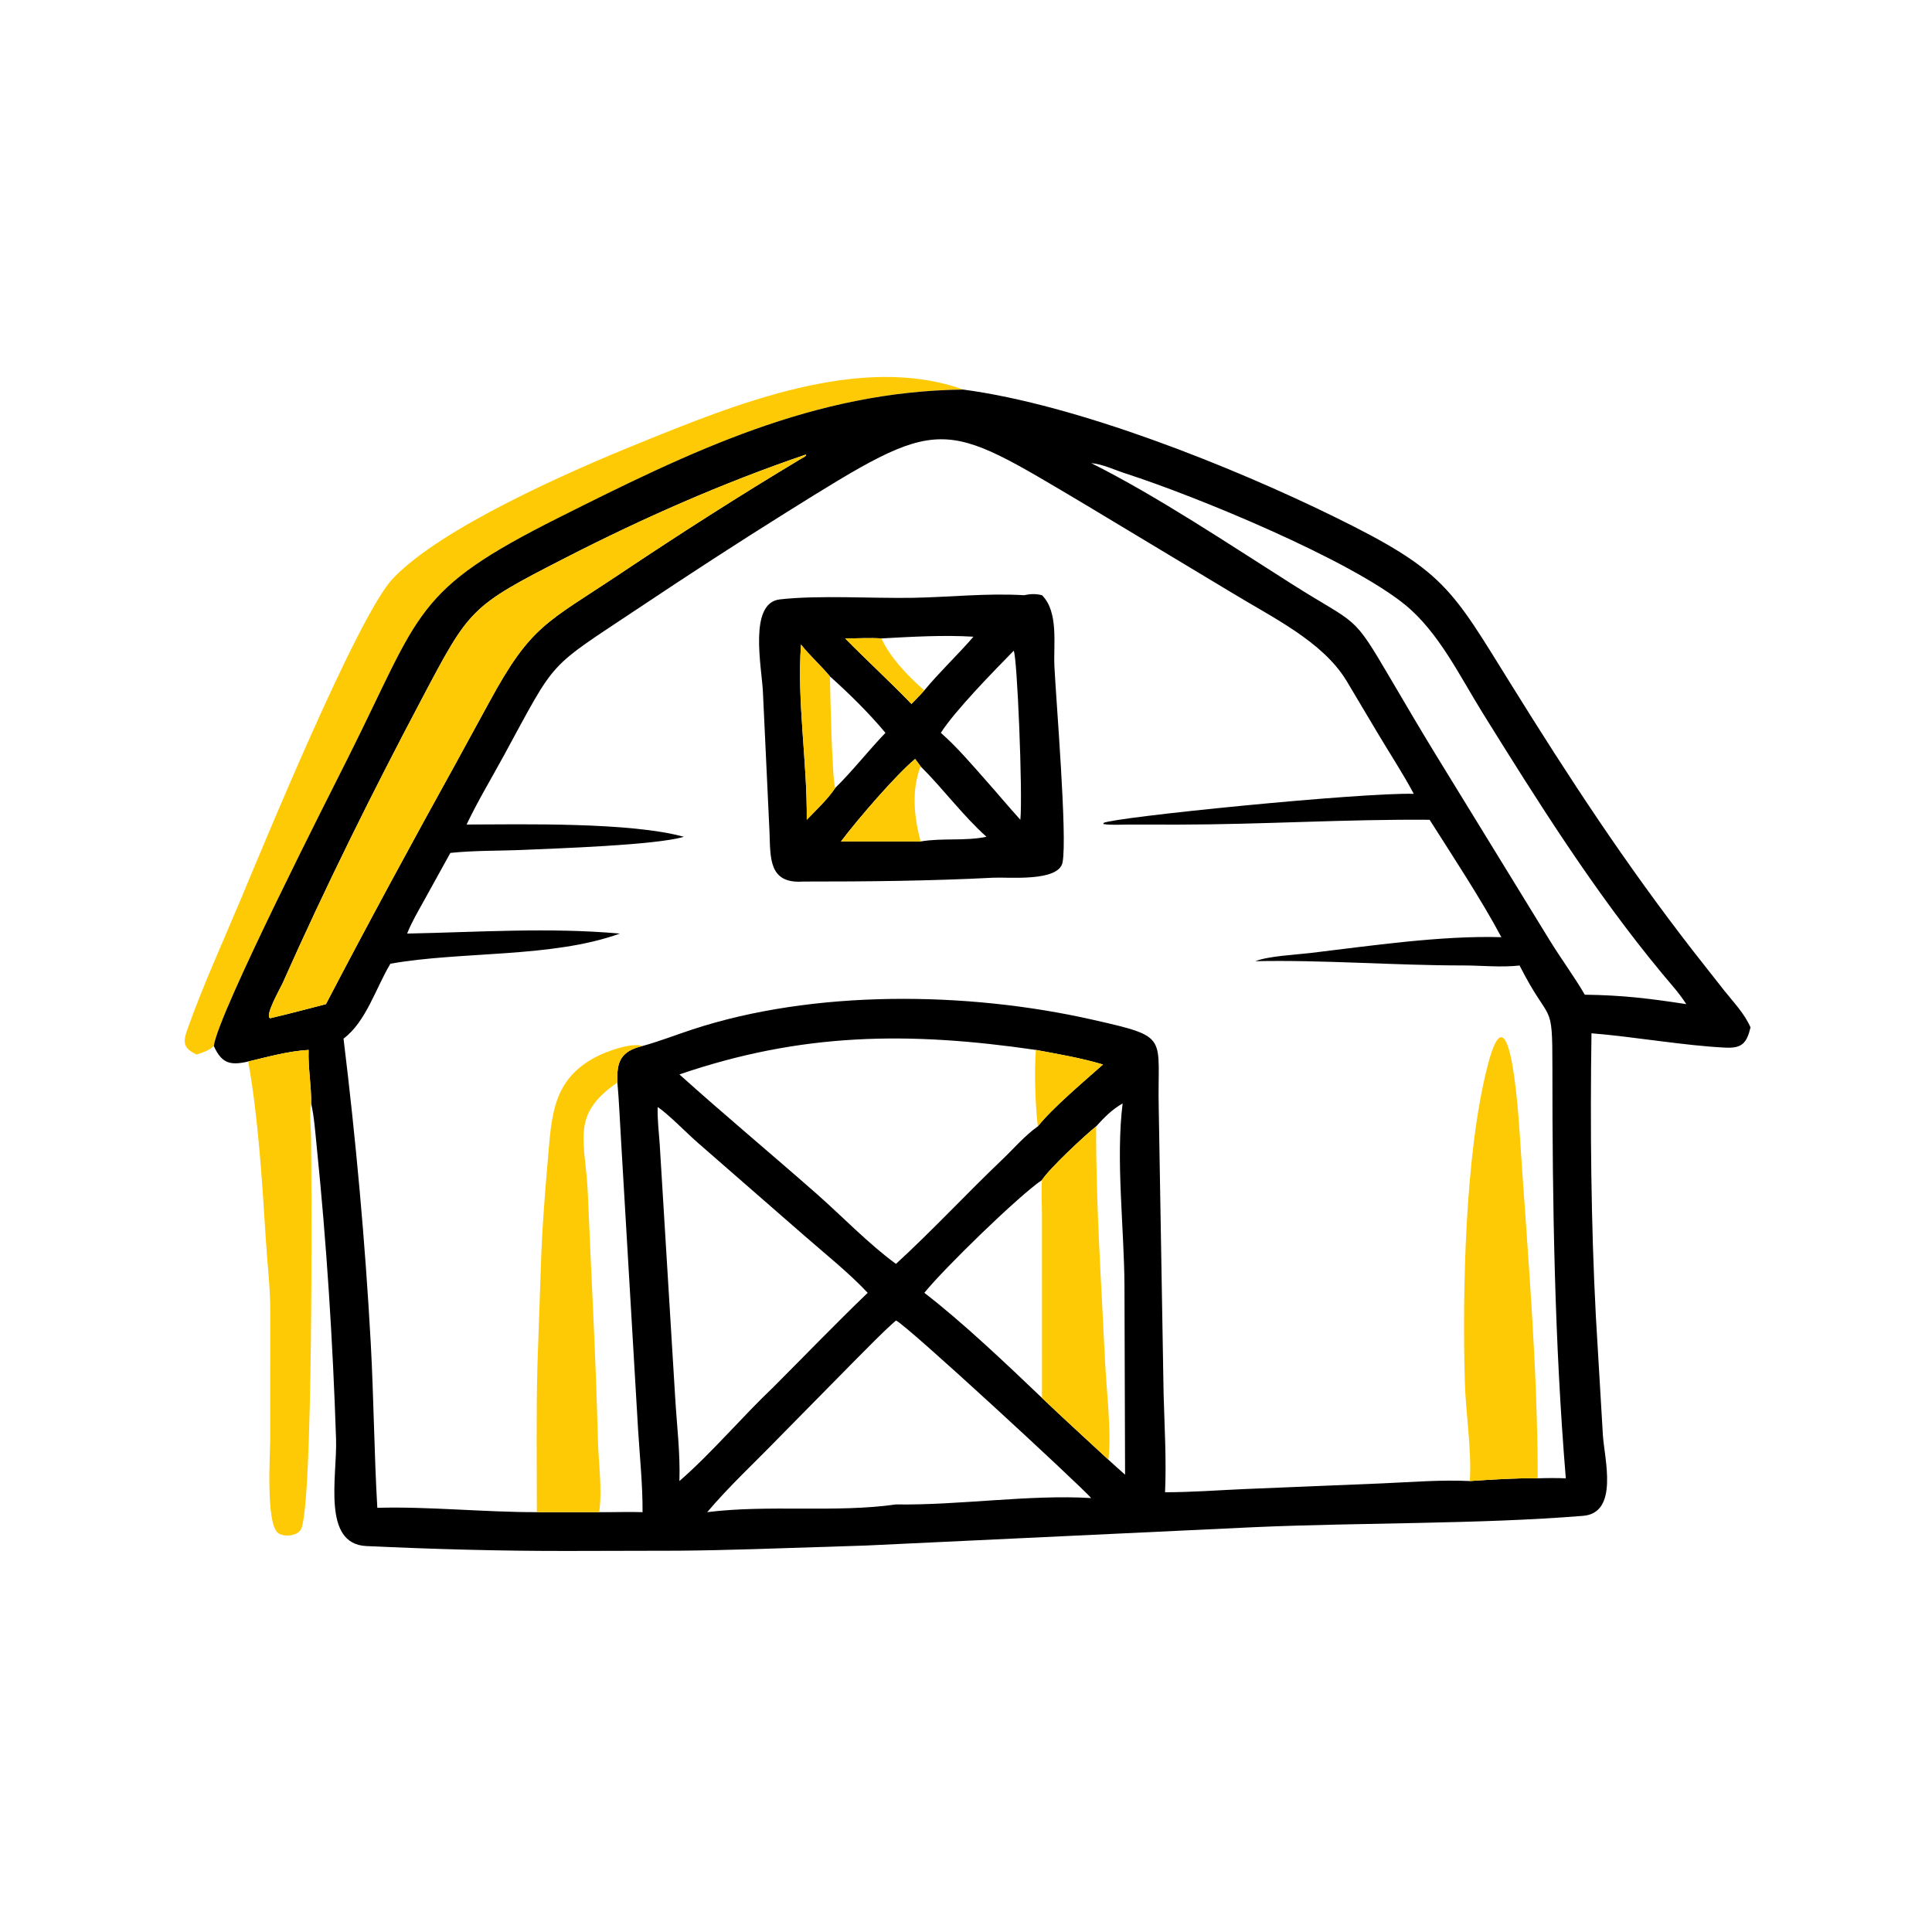<?xml version="1.0" encoding="utf-8" ?>
<svg xmlns="http://www.w3.org/2000/svg" xmlns:xlink="http://www.w3.org/1999/xlink" width="1024" height="1024">
	<path fill="#FECA05" transform="scale(2 2)" d="M255.276 103.243C215.737 103.684 182.959 119.666 148.003 137.209C109.547 156.508 111.711 161.919 92.335 200.608C87.387 210.488 57.794 268.577 56.659 277.197C55.394 278.45 53.751 278.903 52.11 279.469C48.528 277.787 48.426 276.244 49.7 272.675C53.797 261.193 58.852 250.118 63.567 238.894C69.57 224.608 94.702 163.291 104.103 153.334C116.677 140.016 150.509 125.099 169.217 117.517C194.369 107.325 228.04 93.432 255.276 103.243Z"/>
	<path transform="scale(2 2)" d="M56.659 277.197C57.794 268.577 87.387 210.488 92.335 200.608C111.711 161.919 109.547 156.508 148.003 137.209C182.959 119.666 215.737 103.684 255.276 103.243C285.634 107.268 326.536 123.688 353.409 136.857C382.853 151.286 384.488 155.688 400.464 181.4C415.979 206.369 430.558 228.619 448.537 251.82L456.9 262.458C459.376 265.569 462.313 268.592 463.906 272.267C462.907 276.405 461.656 277.837 457.366 277.637C446.401 277.128 433.298 274.764 421.759 273.832C421.394 298.26 421.631 324.48 422.926 348.951L424.784 380.366C425.176 386.534 429.078 400.94 419.52 401.715C391.871 403.956 360.615 403.469 332.434 404.714L229.386 409.586L199.473 410.547C192.885 410.742 186.39 410.893 179.791 410.954L150.235 411.019C132.476 411.042 114.846 410.543 97.094 409.723C85.219 409.175 89.379 391.166 89.06 381.456C88.207 355.498 86.554 329.512 83.914 303.67C83.532 299.93 83.279 296.092 82.469 292.419C82.515 287.667 81.63 283.005 81.785 278.24C76.336 278.566 71.066 280.059 65.771 281.311C60.962 282.439 58.743 281.786 56.659 277.197ZM170.283 277.197C174.727 275.975 179.044 274.282 183.422 272.841C215.622 262.235 256.22 262.689 289.528 270.227C310.398 274.95 306.622 274.358 307.079 293.857L308.369 369.5C308.604 378.115 309.137 386.843 308.751 395.461C315.812 395.463 322.844 394.917 329.894 394.612L366.251 393.111C373.93 392.786 381.85 392.118 389.522 392.495C395.468 392.09 401.534 391.685 407.492 391.771C409.994 391.683 412.452 391.673 414.955 391.771C411.975 355.752 411.394 319.153 411.404 283.008C411.41 264.472 410.923 272.059 402.701 255.868C397.909 256.42 392.561 255.853 387.714 255.853C369.436 255.853 350.464 254.337 332.68 254.729C336.11 253.36 343.33 253.026 347.245 252.559C363.156 250.661 381.957 247.882 397.879 248.364C392.616 238.463 384.946 226.844 378.864 217.25C356.719 217.071 334.537 218.499 312.369 218.531L299.06 218.521C296.93 218.513 294.532 218.709 292.435 218.386L292.419 218.097C295.137 216.568 360.738 209.98 374.667 210.375C371.681 204.767 368.121 199.398 364.882 193.925L356.815 180.375C350.454 169.918 337.048 163.556 326.533 157.127L287.565 133.693C249.066 110.856 249.995 109.805 208.644 135.631C195.462 143.864 182.403 152.369 169.479 160.999C144.628 177.595 147.824 173.981 133.494 200.289C130.217 206.307 126.595 212.332 123.65 218.507C138.593 218.468 167.008 217.842 181.224 221.757C173.87 223.991 147.243 224.848 138.665 225.227C132.27 225.51 125.703 225.361 119.351 226.032L112.375 238.653C110.809 241.509 109.086 244.368 107.894 247.406C126.77 247.032 145.373 245.728 164.278 247.406C146.3 253.907 122.389 252.04 103.463 255.394C99.606 261.806 96.999 270.811 91.038 275.244C94.304 301.969 96.784 329.143 98.257 356.025C99.051 370.531 99.15 385.087 99.994 399.587C113.287 399.192 128.461 400.772 142.272 400.738L158.795 400.738C162.629 400.776 166.447 400.616 170.283 400.738C170.329 393.495 169.546 386.097 169.099 378.861L164.553 301.656C164.246 296.723 164.064 291.806 163.618 286.88C163.368 281.307 164.52 278.576 170.283 277.197ZM274.515 278.24C240.81 273.335 212.481 273.635 180.054 284.737C192.009 295.483 204.368 305.77 216.432 316.39C223.143 322.297 230.272 329.728 237.439 334.944C246.922 326.266 256.218 316.244 265.654 307.254C268.709 304.343 271.58 300.948 275.033 298.502C278.92 293.605 287.408 286.462 292.306 282.104C286.488 280.368 280.475 279.355 274.515 278.24ZM290.486 298.502C287.362 301.01 278.129 309.642 276.141 312.709C269.91 316.936 250.249 336.075 244.956 342.612C254.983 350.308 266.8 361.543 276.141 370.469C281.926 375.994 287.884 381.396 293.75 386.841C295.202 388.183 296.678 389.495 298.157 390.807L297.996 340.749C297.912 325.296 295.658 307.26 297.509 292.419C294.663 294.06 292.685 296.078 290.486 298.502ZM213.4 120.519C191.522 127.994 170.423 137.294 149.859 147.828C124.523 160.805 124.512 161.133 111.681 185.409C98.646 210.067 86.21 235.097 74.881 260.588C74.312 261.869 69.974 269.419 71.623 269.84C76.562 268.686 81.466 267.381 86.375 266.106C97.623 244.552 109.206 223.226 120.978 201.954L129.644 186.086C140.8 165.554 144.769 165.133 164.41 151.999C180.141 141.48 196.115 131.259 212.35 121.536C212.714 121.319 213.633 120.944 213.603 120.544L213.4 120.519ZM289.182 122.732C306.586 131.429 325.976 144.401 342.435 154.829C360.073 166.005 358.141 162.198 368.603 180.023C372.505 186.672 376.445 193.375 380.466 199.951L410.678 249.183C413.676 254.053 417.103 258.675 419.993 263.605C430.138 263.742 437.172 264.62 446.88 266.106C445.011 263.166 442.623 260.581 440.404 257.902C422.505 236.29 407.687 212.695 392.907 188.926C386.934 179.319 381.278 167.535 372.385 160.29C357.668 148.3 317.444 131.668 298.269 125.47C295.417 124.548 292.168 122.981 289.182 122.732ZM174.283 293.389C174.199 296.592 174.585 299.864 174.819 303.061L178.918 370.169C179.356 377.644 180.287 384.987 180.054 392.495C188.646 385.025 196.521 375.61 204.945 367.608C213.283 359.263 221.44 350.786 229.952 342.612C224.828 337.176 218.778 332.381 213.158 327.462L185.091 302.988C182.351 300.639 176.873 294.998 174.283 293.389ZM237.439 349.944C233.683 353.248 230.195 356.918 226.649 360.447L206.579 380.82C200.233 387.381 193.301 393.771 187.414 400.738C203.755 398.69 221.513 400.962 237.439 398.691C254.329 398.947 272.862 396.011 289.182 397.002C285.401 392.83 240.023 350.91 237.439 349.944Z"/>
	<path fill="#FECA05" transform="scale(2 2)" d="M71.623 269.84C69.974 269.419 74.312 261.869 74.881 260.588C86.21 235.097 98.646 210.067 111.681 185.409C124.512 161.133 124.523 160.805 149.859 147.828C170.423 137.294 191.522 127.994 213.4 120.519L213.603 120.544C213.633 120.944 212.714 121.319 212.35 121.536C196.115 131.259 180.141 141.48 164.41 151.999C144.769 165.133 140.8 165.554 129.644 186.086L120.978 201.954C109.206 223.226 97.623 244.552 86.375 266.106C81.466 267.381 76.562 268.686 71.623 269.84Z"/>
	<path transform="scale(2 2)" d="M212.818 233.621L212.485 233.64C203.751 234.089 204.174 227.379 203.93 220.571L202.179 183.316C201.873 176.867 198.302 159.809 206.648 158.85C216.904 157.672 231.337 158.62 241.979 158.426C251.8 158.247 261.529 157.15 271.375 157.735C273.096 157.377 274.422 157.321 276.141 157.735C280.584 162.178 279.156 170.741 279.427 176.52C279.838 185.311 282.893 221.786 281.592 228.531C280.578 233.785 267.133 232.401 263.301 232.598C246.438 233.466 229.699 233.629 212.818 233.621ZM233.581 169.186C230.393 168.986 227.164 169.202 223.969 169.186C229.743 175.047 235.83 180.632 241.547 186.55C242.69 185.364 243.866 184.196 244.956 182.961C249.025 178.035 253.784 173.581 257.979 168.733C249.909 168.25 241.652 168.75 233.581 169.186ZM219.937 179.248C217.509 176.32 214.642 173.808 212.274 170.816C211.183 186.004 213.943 201.917 213.8 217.25C216.295 214.657 219.371 211.79 221.342 208.816C226.041 204.211 230.087 198.956 234.656 194.212C230.275 188.965 225.04 183.804 219.937 179.248ZM243.964 203.087C243.485 202.436 243.021 201.758 242.513 201.131C237.337 205.449 227.192 217.257 223.005 222.821L222.871 223.002L243.964 223.002C249.659 222.013 255.692 222.949 261.426 221.757C255.138 216.118 249.977 209.062 243.964 203.087ZM268.631 172.464C263.529 177.683 253.037 188.363 249.333 194.212C253.66 198.009 257.605 202.673 261.426 206.987C264.441 210.382 267.363 213.892 270.409 217.25C271.068 210.632 269.559 173.522 268.631 172.464Z"/>
	<path fill="#FECA05" transform="scale(2 2)" d="M223.969 169.186C227.164 169.202 230.393 168.986 233.581 169.186C235.903 174.275 240.759 179.33 244.956 182.961C243.866 184.196 242.69 185.364 241.547 186.55C235.83 180.632 229.743 175.047 223.969 169.186Z"/>
	<path fill="#FECA05" transform="scale(2 2)" d="M212.274 170.816C214.642 173.808 217.509 176.32 219.937 179.248C220.005 183.309 220.502 206.536 221.342 208.816C219.371 211.79 216.295 214.657 213.8 217.25C213.943 201.917 211.183 186.004 212.274 170.816Z"/>
	<path fill="#FECA05" transform="scale(2 2)" d="M242.513 201.131C243.021 201.758 243.485 202.436 243.964 203.087C241.497 209.589 242.24 216.405 243.964 223.002L222.871 223.002L223.005 222.821C227.192 217.257 237.337 205.449 242.513 201.131Z"/>
	<path fill="#FECA05" transform="scale(2 2)" d="M407.492 391.771C401.534 391.685 395.468 392.09 389.522 392.495C390.032 383.834 388.416 374.622 388.181 365.893C387.543 342.29 388.222 305.793 394.22 282.462C400.453 258.217 402.676 299.571 402.895 302.867C404.865 332.431 407.506 362.124 407.492 391.771Z"/>
	<path fill="#FECA05" transform="scale(2 2)" d="M142.272 400.738C142.263 387.908 142.091 375.041 142.411 362.215L143.306 336.408C143.597 326.69 144.317 317.133 145.171 307.456C146.185 295.96 146.291 286.163 157.95 280.09C160.798 278.607 167.209 276.232 170.283 277.197C164.52 278.576 163.368 281.307 163.618 286.88C150.896 295.589 155.236 302.443 155.8 316.6C156.654 338.046 157.919 359.459 158.42 380.917C158.569 387.262 159.654 394.513 158.795 400.738L142.272 400.738Z"/>
	<path fill="#FECA05" transform="scale(2 2)" d="M65.771 281.311C71.066 280.059 76.336 278.566 81.785 278.24C81.63 283.005 82.515 287.667 82.469 292.419C81.914 295.058 82.385 298.271 82.428 300.975C82.611 312.684 83.037 399.639 79.737 405.325C78.714 407.087 75.305 407.397 73.745 406.299C70.346 403.904 71.617 384.991 71.618 380.877L71.623 346.773C71.569 340.647 70.813 334.416 70.433 328.292C69.533 313.783 68.396 295.629 65.771 281.311Z"/>
	<path fill="#FECA05" transform="scale(2 2)" d="M274.515 278.24C280.475 279.355 286.488 280.368 292.306 282.104C287.408 286.462 278.92 293.605 275.033 298.502C274.337 292.728 274.08 283.993 274.515 278.24Z"/>
	<path fill="#FECA05" transform="scale(2 2)" d="M276.141 312.709C278.129 309.642 287.362 301.01 290.486 298.502C290.408 319.217 291.869 339.848 292.837 360.534C293.194 368.176 294.605 379.587 293.75 386.841C287.884 381.396 281.926 375.994 276.141 370.469L276.131 321.999C276.118 318.899 275.902 315.805 276.141 312.709Z"/>
</svg>
